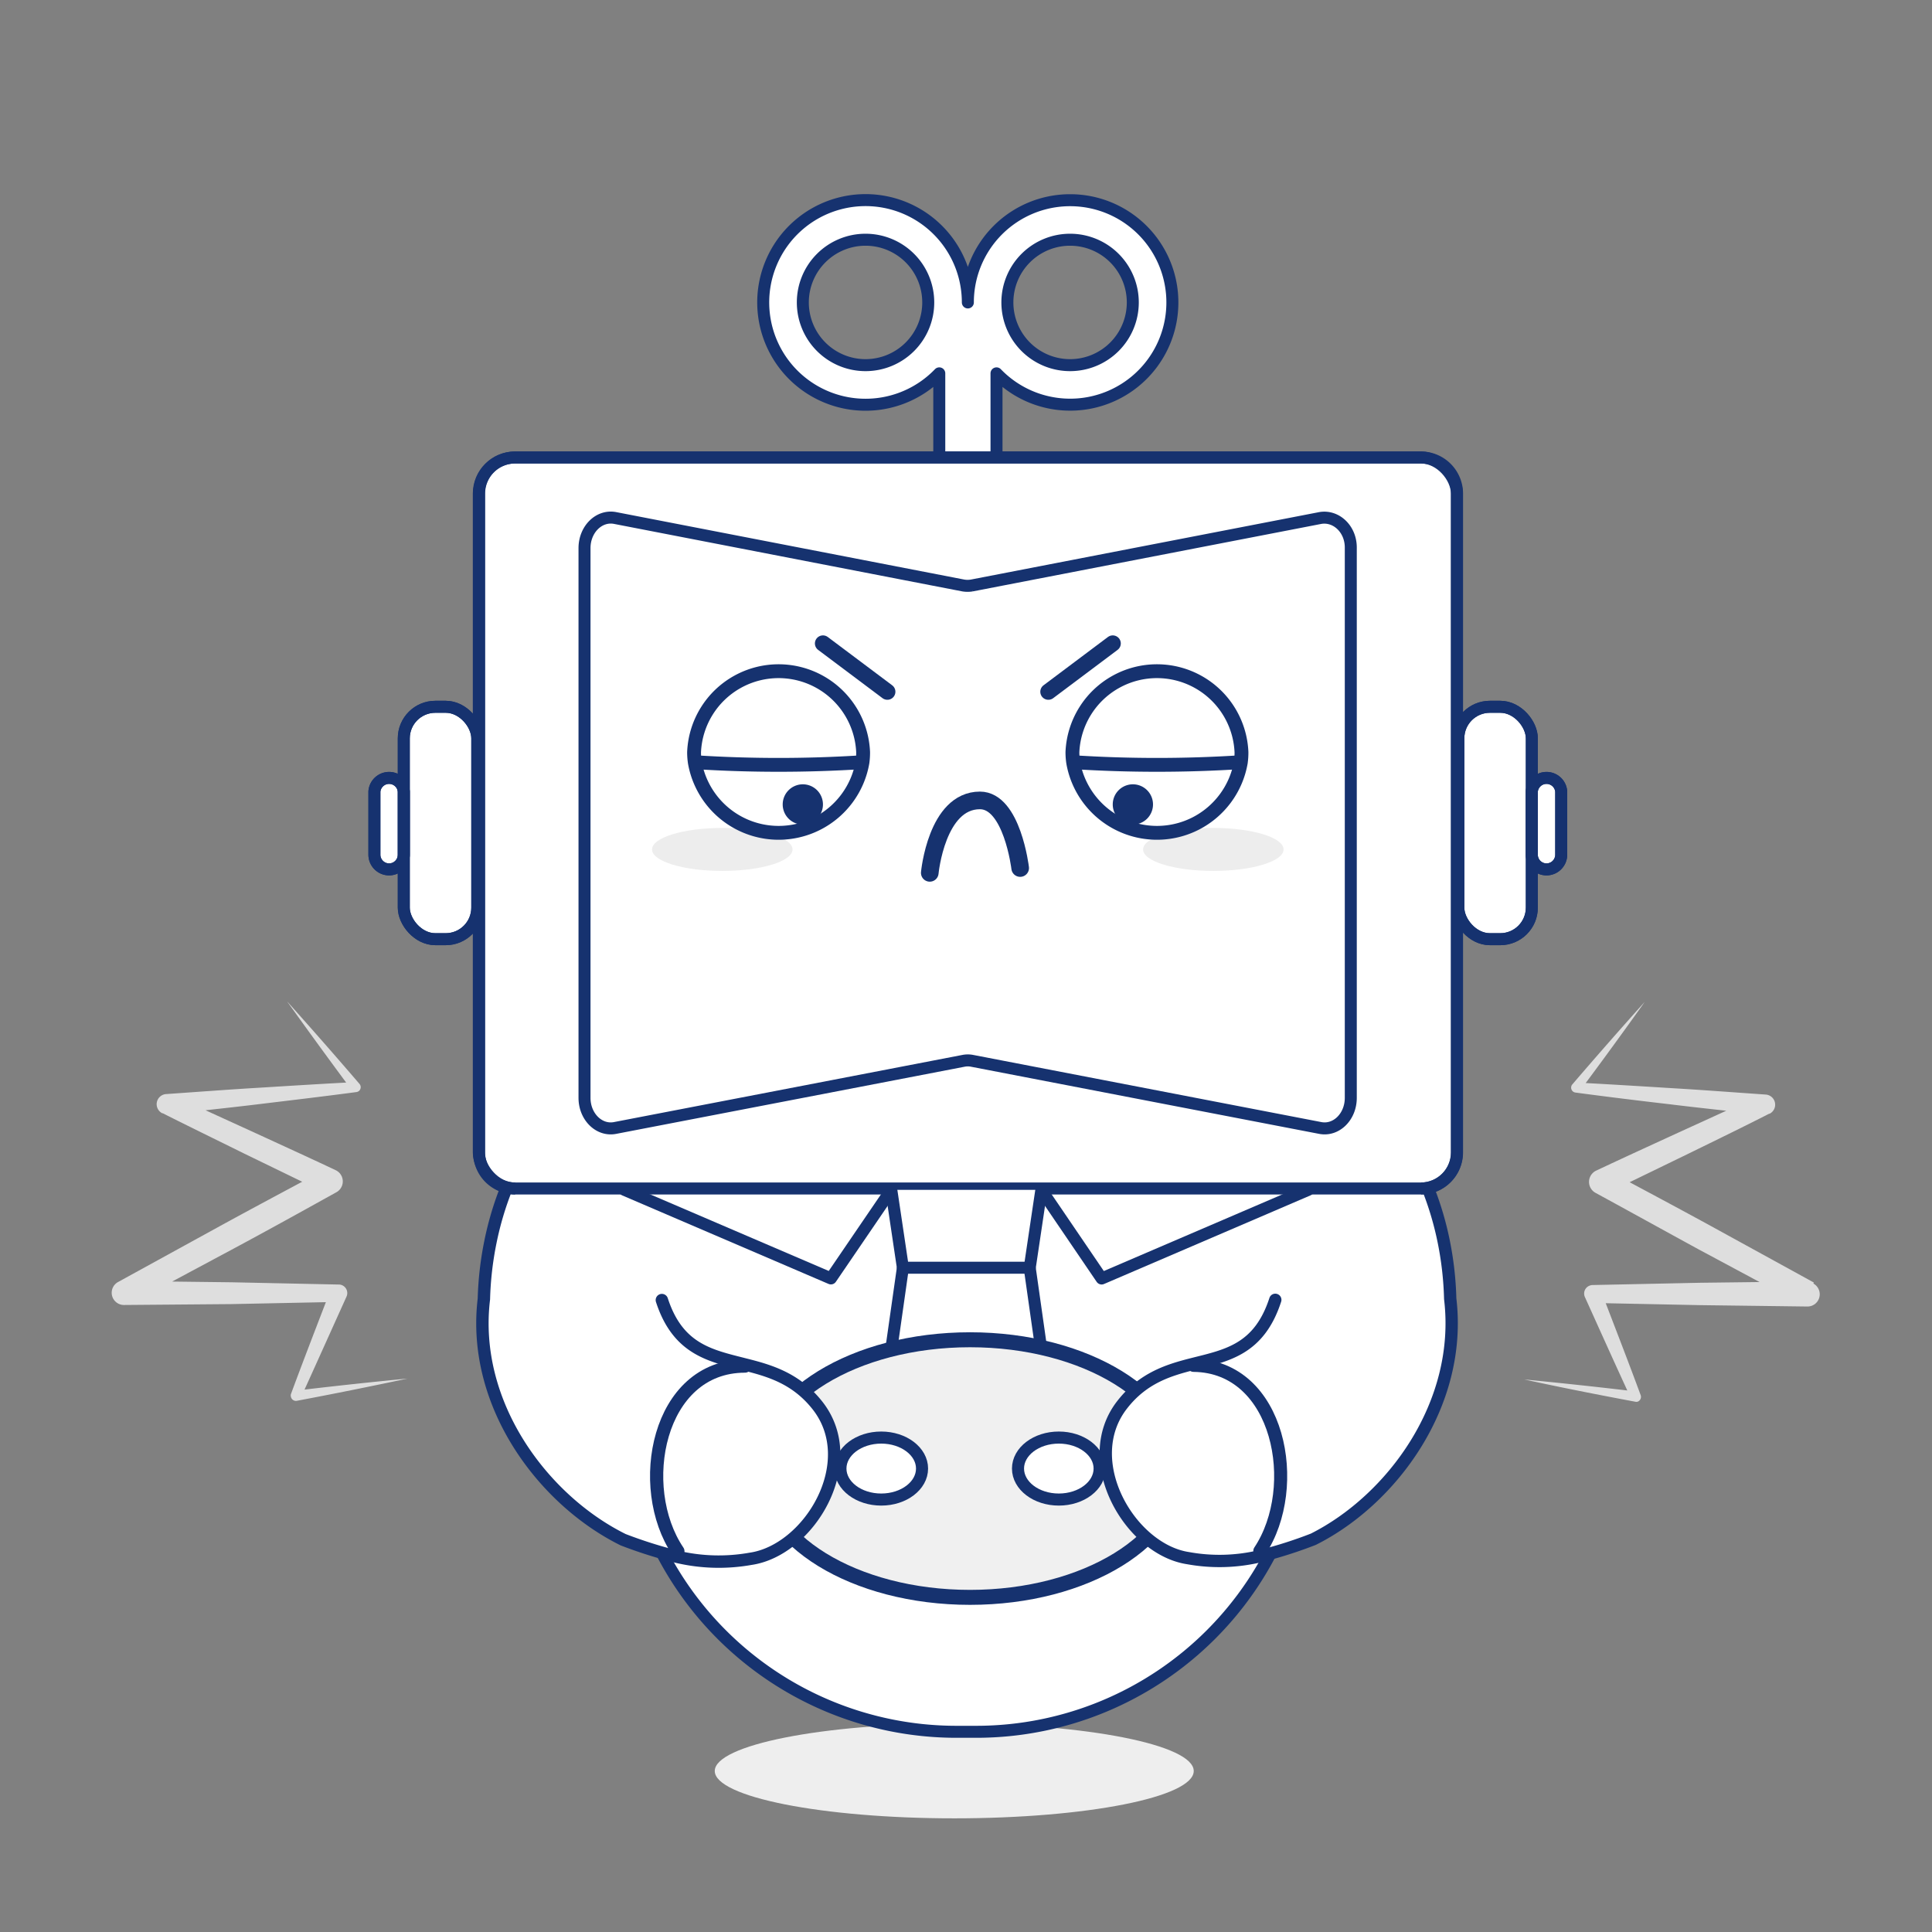 <svg viewBox="0 0 240 240" xmlns:xlink="http://www.w3.org/1999/xlink" xmlns="http://www.w3.org/2000/svg"><rect x="0" y="0" width="240" height="240" fill="#808080" stroke="none"/><defs><style>.a00a09d2-baea-425d-8161-6b16451eb712,.a3024c43-71d7-4cf1-ad72-c8277d56178b,.a8efc47e-b918-4318-bc8a-0d5c37becb19,.b1e616aa-78e2-4c92-a1ad-503aba08b5f0,.b286b6dd-078c-4848-8308-b917ad39f0b1,.bc1c980b-3521-45be-83f9-0e34184c56a5,.e12b9467-f5d0-49f1-9686-427a10a3a371,.eb50ded6-69c4-4d26-8f9d-b5efdb9c5ff6,.f7e9660a-3b8e-4d09-9fc8-71e639ecf899,.f81bf7cf-2071-461e-a43c-2a6106364a91,.fb3c3146-630c-4dc5-8174-c8b82d3a05de,.fcf2082b-e09c-40da-9967-878e17586a2d{fill:none;}.ed3168dd-2970-448e-b29a-b045f40c01d4{fill:#eee;}.f0668e56-a285-4464-8444-2aecf95f1d06{fill:#fff;}.a00a09d2-baea-425d-8161-6b16451eb712,.a3024c43-71d7-4cf1-ad72-c8277d56178b,.a8efc47e-b918-4318-bc8a-0d5c37becb19,.b1e616aa-78e2-4c92-a1ad-503aba08b5f0,.b286b6dd-078c-4848-8308-b917ad39f0b1,.e12b9467-f5d0-49f1-9686-427a10a3a371,.eb50ded6-69c4-4d26-8f9d-b5efdb9c5ff6,.f7e9660a-3b8e-4d09-9fc8-71e639ecf899,.f81bf7cf-2071-461e-a43c-2a6106364a91,.fb3c3146-630c-4dc5-8174-c8b82d3a05de,.fcf2082b-e09c-40da-9967-878e17586a2d{stroke:#16326f;}.a8efc47e-b918-4318-bc8a-0d5c37becb19,.b1e616aa-78e2-4c92-a1ad-503aba08b5f0,.b286b6dd-078c-4848-8308-b917ad39f0b1,.eb50ded6-69c4-4d26-8f9d-b5efdb9c5ff6,.f7e9660a-3b8e-4d09-9fc8-71e639ecf899,.f81bf7cf-2071-461e-a43c-2a6106364a91,.fb3c3146-630c-4dc5-8174-c8b82d3a05de{stroke-linecap:round;stroke-linejoin:round;}.fb3c3146-630c-4dc5-8174-c8b82d3a05de,.fcf2082b-e09c-40da-9967-878e17586a2d{stroke-width:1.49px;}.a00a09d2-baea-425d-8161-6b16451eb712,.a3024c43-71d7-4cf1-ad72-c8277d56178b,.e12b9467-f5d0-49f1-9686-427a10a3a371,.fcf2082b-e09c-40da-9967-878e17586a2d{stroke-miterlimit:10;}.e6e89315-aed2-4071-bbc3-5d14bf33c98c{fill:#f0f0f0;}.a00a09d2-baea-425d-8161-6b16451eb712{stroke-width:1.86px;}.e12b9467-f5d0-49f1-9686-427a10a3a371{stroke-width:1.5px;}.a8efc47e-b918-4318-bc8a-0d5c37becb19{stroke-width:1.54px;}.f81bf7cf-2071-461e-a43c-2a6106364a91{stroke-width:1.64px;}.f7e9660a-3b8e-4d09-9fc8-71e639ecf899{stroke-width:1.53px;}.eb50ded6-69c4-4d26-8f9d-b5efdb9c5ff6{stroke-width:1.62px;}.f90f4d83-3494-4548-9609-25f9c2f531d0{fill:#ededed;}.b286b6dd-078c-4848-8308-b917ad39f0b1{stroke-width:2.19px;}.f4fabf0e-015f-4c90-bcfb-e351101bb5bc{clip-path:url(#b6f5d305-c6fd-4042-9d24-204f023b7198);}.a3024c43-71d7-4cf1-ad72-c8277d56178b{stroke-width:1.72px;}.fce3820f-0d69-4e20-b99e-43feb7cc8d38{fill:#16326f;}.b70c6876-cdb7-47a1-b69c-1211956111c3{clip-path:url(#f130ea07-e0a0-459a-b84c-c7c757fd0042);}.b1e616aa-78e2-4c92-a1ad-503aba08b5f0{stroke-width:2px;}.fe5b8eb3-30a8-4e37-8210-dac860cf236e{fill:#dedede;}</style><clipPath id="b6f5d305-c6fd-4042-9d24-204f023b7198"><rect height="20" width="21" y="83.43" x="86.22" class="bc1c980b-3521-45be-83f9-0e34184c56a5"></rect></clipPath><clipPath id="f130ea07-e0a0-459a-b84c-c7c757fd0042"><rect height="20" width="21" y="83.43" x="133.22" class="bc1c980b-3521-45be-83f9-0e34184c56a5"></rect></clipPath></defs><title>缺省页小爱</title><g id="acb2509a-1f59-44a2-86e4-29769e5aa925"><path d="M148.29,220c0,3.25-13.32,5.88-29.75,5.88S88.79,223.22,88.79,220s13.32-5.89,29.75-5.89,29.75,2.64,29.75,5.89" class="ed3168dd-2970-448e-b29a-b045f40c01d4"></path></g><g id="fab1905a-e9b4-40d1-9f9d-40ddbe96825a"><path d="M132.93,24.87a12.7,12.7,0,0,0-12.7,12.7h0a12.71,12.71,0,1,0-3.55,8.81V56.91h7.11V46.38a12.7,12.7,0,1,0,9.15-21.51M107.52,45.36a7.79,7.79,0,1,1,7.79-7.79,7.79,7.79,0,0,1-7.79,7.79m25.41,0a7.79,7.79,0,1,1,7.79-7.79,7.79,7.79,0,0,1-7.79,7.79" class="f0668e56-a285-4464-8444-2aecf95f1d06"></path><path d="M132.93,24.87a12.7,12.7,0,0,0-12.7,12.7h0a12.71,12.71,0,1,0-3.55,8.81V56.91h7.11V46.38a12.7,12.7,0,1,0,9.15-21.51ZM107.52,45.36a7.79,7.79,0,1,1,7.79-7.79A7.79,7.79,0,0,1,107.52,45.36Zm25.41,0a7.79,7.79,0,1,1,7.79-7.79A7.79,7.79,0,0,1,132.93,45.36Z" class="fb3c3146-630c-4dc5-8174-c8b82d3a05de"></path><path d="M144.62,102.23a1,1,0,1,1-1-1,1,1,0,0,1,1,1" class="f0668e56-a285-4464-8444-2aecf95f1d06"></path><path d="M121.39,215.13h-2.71A41.23,41.23,0,0,1,77.58,174V147.81H162.5V174a41.23,41.23,0,0,1-41.11,41.11" class="f0668e56-a285-4464-8444-2aecf95f1d06"></path><path d="M121.39,215.13h-2.71A41.23,41.23,0,0,1,77.58,174V147.81H162.5V174A41.23,41.23,0,0,1,121.39,215.13Z" class="fcf2082b-e09c-40da-9967-878e17586a2d"></path><path d="M112.16,157.48q-1.95,13.74-3.91,27.48L120,196.62,131.82,185l-3.9-27.48" class="f0668e56-a285-4464-8444-2aecf95f1d06"></path><path d="M112.16,157.48q-1.95,13.74-3.91,27.48L120,196.62,131.82,185l-3.9-27.48" class="fcf2082b-e09c-40da-9967-878e17586a2d"></path><path d="M146.5,182.43c0,8.84-11.64,16-26,16s-26-7.16-26-16,11.64-16,26-16,26,7.16,26,16" class="e6e89315-aed2-4071-bbc3-5d14bf33c98c"></path><ellipse ry="16" rx="26" cy="182.43" cx="120.5" class="a00a09d2-baea-425d-8161-6b16451eb712"></ellipse><path d="M114.53,182.43c0,2.13-2.26,3.85-5.06,3.85s-5.07-1.72-5.07-3.85,2.27-3.85,5.07-3.85,5.06,1.72,5.06,3.85" class="f0668e56-a285-4464-8444-2aecf95f1d06"></path><ellipse ry="3.85" rx="5.07" cy="182.43" cx="109.47" class="e12b9467-f5d0-49f1-9686-427a10a3a371"></ellipse><path d="M136.59,182.43c0,2.13-2.26,3.85-5.06,3.85s-5.07-1.72-5.07-3.85,2.27-3.85,5.07-3.85,5.06,1.72,5.06,3.85" class="f0668e56-a285-4464-8444-2aecf95f1d06"></path><ellipse ry="3.85" rx="5.07" cy="182.43" cx="131.53" class="e12b9467-f5d0-49f1-9686-427a10a3a371"></ellipse><path d="M72.5,143.43c6.5,2,9.75,9.82,9.81,18.07l-.08,0c2,6.16,6.07,6.91,10.33,8l0,.15c-10.86.09-13.7,15.1-8.33,23l-.12.67a57.53,57.53,0,0,1-6.66-2.11c-9.92-4.91-18.88-16.82-17.3-29.9a40,40,0,0,1,.81-7.08,39.07,39.07,0,0,1,2-6.73h0c2.57-1.8,7.2-4.29,9.5-4.12" class="f0668e56-a285-4464-8444-2aecf95f1d06"></path><path d="M101.56,174.57c5.57,7.05-1,18-8.3,19.06a22.54,22.54,0,0,1-9.17-.26l.12-.67c-5.37-7.95-2.53-23,8.33-23l0-.16c3.11.78,6.35,1.73,9,5.08" class="f0668e56-a285-4464-8444-2aecf95f1d06"></path><rect height="50.56" width="43.68" y="143.42" x="59.95" class="bc1c980b-3521-45be-83f9-0e34184c56a5"></rect><rect height="50.56" width="43.68" y="143.42" x="59.95" class="bc1c980b-3521-45be-83f9-0e34184c56a5"></rect><path d="M82.22,161.5l0,0c2,6.16,6.06,6.91,10.32,8,3.11.78,6.35,1.73,9,5.08,5.57,7.05-1,18-8.3,19.06a22.54,22.54,0,0,1-9.17-.26,57.53,57.53,0,0,1-6.66-2.11c-9.92-4.91-18.88-16.82-17.3-29.9a41,41,0,0,1,.81-7.08,39.07,39.07,0,0,1,2-6.73" class="a8efc47e-b918-4318-bc8a-0d5c37becb19"></path><path d="M84.21,192.7c-5.37-7.95-2.53-23,8.33-23" class="f81bf7cf-2071-461e-a43c-2a6106364a91"></path><path d="M177.33,147.54c-2.53-1.8-7.57-4.28-9.83-4.11-6.4,2-9.12,9.79-9.17,18l.08,0c-2,6.16-6,6.9-10.16,7.95l0,.16c10.7.11,13.51,15.12,8.23,23.06l.13.66a54.58,54.58,0,0,0,6.55-2.09c9.76-4.9,18.57-16.8,17-29.88a40.94,40.94,0,0,0-.8-7.08,39,39,0,0,0-2-6.73Z" class="f0668e56-a285-4464-8444-2aecf95f1d06"></path><path d="M139.4,174.52c-5.48,7,1,18,8.19,19.07a21.75,21.75,0,0,0,9-.26l-.13-.66c5.28-7.94,2.47-22.95-8.23-23.06l0-.16c-3.06.77-6.25,1.73-8.85,5.07" class="f0668e56-a285-4464-8444-2aecf95f1d06"></path><rect height="50.52" width="43" y="143.42" x="137.36" class="bc1c980b-3521-45be-83f9-0e34184c56a5"></rect><rect height="50.52" width="43" y="143.42" x="137.36" class="bc1c980b-3521-45be-83f9-0e34184c56a5"></rect><path d="M158.42,161.47s0,0,0,0c-2,6.16-6,6.9-10.16,7.95-3.06.77-6.25,1.73-8.85,5.07-5.48,7,1,18,8.19,19.07a21.75,21.75,0,0,0,9-.26,54.58,54.58,0,0,0,6.55-2.09c9.76-4.9,18.57-16.8,17-29.88a40.94,40.94,0,0,0-.8-7.08,39,39,0,0,0-2-6.73" class="f7e9660a-3b8e-4d09-9fc8-71e639ecf899"></path><path d="M156.5,192.67c5.28-7.94,2.47-22.95-8.23-23.06" class="eb50ded6-69c4-4d26-8f9d-b5efdb9c5ff6"></path><path d="M110.72,147.81l-7.5,11-25.64-11" class="f0668e56-a285-4464-8444-2aecf95f1d06"></path><path d="M110.72,147.81l-7.5,11-25.64-11" class="fb3c3146-630c-4dc5-8174-c8b82d3a05de"></path><polyline points="129.36 147.81 136.85 158.82 162.5 147.81" class="f0668e56-a285-4464-8444-2aecf95f1d06"></polyline><polyline points="129.36 147.81 136.85 158.82 162.5 147.81" class="fb3c3146-630c-4dc5-8174-c8b82d3a05de"></polyline><path d="M176.5,147.64H64a4.49,4.49,0,0,1-4.48-4.48V61.31A4.49,4.49,0,0,1,64,56.83H176.5A4.49,4.49,0,0,1,181,61.31v81.85a4.49,4.49,0,0,1-4.47,4.48" class="f0668e56-a285-4464-8444-2aecf95f1d06"></path><rect rx="4.48" height="90.81" width="121.5" y="56.83" x="59.48" class="fcf2082b-e09c-40da-9967-878e17586a2d"></rect><path d="M64,147.64a4.59,4.59,0,0,1-3.17-1.32,4.46,4.46,0,0,1-1.31-3.16V61.31A4.49,4.49,0,0,1,64,56.83H176.5A4.49,4.49,0,0,1,181,61.31v81.85a4.49,4.49,0,0,1-4.47,4.48" class="fcf2082b-e09c-40da-9967-878e17586a2d"></path><path d="M164,64.35l-43.27,8.38a3.2,3.2,0,0,1-1.07,0L76.42,64.35c-2-.39-3.81,1.4-3.81,3.74v68.29c0,2.34,1.81,4.13,3.8,3.74l43.28-8.34a2.75,2.75,0,0,1,1.07,0L164,140.12c2,.39,3.8-1.4,3.8-3.74V68.09c0-2.34-1.82-4.13-3.81-3.74" class="f0668e56-a285-4464-8444-2aecf95f1d06"></path><path d="M164,64.35l-43.27,8.38a3.2,3.2,0,0,1-1.07,0L76.42,64.35c-2-.39-3.81,1.4-3.81,3.74v68.29c0,2.34,1.81,4.13,3.8,3.74l43.28-8.34a2.75,2.75,0,0,1,1.07,0L164,140.12c2,.39,3.8-1.4,3.8-3.74V68.09C167.84,65.75,166,64,164,64.35Z" class="fcf2082b-e09c-40da-9967-878e17586a2d"></path><path d="M185.08,116.67h1.29a3.93,3.93,0,0,0,3.92-3.92v-21a3.93,3.93,0,0,0-3.92-3.92h-1.29a3.94,3.94,0,0,0-3.92,3.92v21a3.94,3.94,0,0,0,3.92,3.92" class="f0668e56-a285-4464-8444-2aecf95f1d06"></path><rect rx="3.92" height="28.87" width="9.13" y="87.8" x="181.16" class="fb3c3146-630c-4dc5-8174-c8b82d3a05de"></rect><path d="M192.12,108h0a1.83,1.83,0,0,0,1.82-1.82V98.33a1.83,1.83,0,0,0-3.65,0v7.81a1.83,1.83,0,0,0,1.83,1.82" class="f0668e56-a285-4464-8444-2aecf95f1d06"></path><path d="M192.12,108h0a1.83,1.83,0,0,0,1.82-1.82V98.33a1.83,1.83,0,0,0-3.65,0v7.81A1.83,1.83,0,0,0,192.12,108Z" class="fb3c3146-630c-4dc5-8174-c8b82d3a05de"></path><path d="M55.37,116.67H54.08a3.93,3.93,0,0,1-3.92-3.92v-21a3.93,3.93,0,0,1,3.92-3.92h1.29a3.94,3.94,0,0,1,3.92,3.92v21a3.94,3.94,0,0,1-3.92,3.92" class="f0668e56-a285-4464-8444-2aecf95f1d06"></path><rect rx="3.92" height="28.87" width="9.13" y="87.8" x="50.16" class="fb3c3146-630c-4dc5-8174-c8b82d3a05de"></rect><path d="M48.33,108h0a1.83,1.83,0,0,1-1.82-1.82V98.33a1.83,1.83,0,0,1,3.65,0v7.81A1.83,1.83,0,0,1,48.33,108" class="f0668e56-a285-4464-8444-2aecf95f1d06"></path><path d="M48.33,108h0a1.83,1.83,0,0,1-1.82-1.82V98.33a1.83,1.83,0,0,1,3.65,0v7.81A1.83,1.83,0,0,1,48.33,108Z" class="fb3c3146-630c-4dc5-8174-c8b82d3a05de"></path><rect rx="3.92" height="28.87" width="9.13" y="87.8" x="50.16" class="fb3c3146-630c-4dc5-8174-c8b82d3a05de"></rect><path d="M48.33,108h0a1.83,1.83,0,0,1-1.82-1.82V98.33a1.83,1.83,0,0,1,3.65,0v7.81A1.83,1.83,0,0,1,48.33,108Z" class="fb3c3146-630c-4dc5-8174-c8b82d3a05de"></path><rect rx="3.92" height="28.87" width="9.13" y="87.8" x="181.16" class="fb3c3146-630c-4dc5-8174-c8b82d3a05de"></rect><path d="M192.12,108h0a1.83,1.83,0,0,0,1.82-1.82V98.33a1.83,1.83,0,0,0-3.65,0v7.81A1.83,1.83,0,0,0,192.12,108Z" class="fb3c3146-630c-4dc5-8174-c8b82d3a05de"></path><path d="M129.36,147.81l-1.44,9.67H112.16l-1.44-9.67" class="f0668e56-a285-4464-8444-2aecf95f1d06"></path><path d="M129.36,147.81l-1.44,9.67H112.16l-1.44-9.67" class="fb3c3146-630c-4dc5-8174-c8b82d3a05de"></path><path d="M98.45,105.52c0,1.48-3.9,2.67-8.72,2.67S81,107,81,105.52s3.91-2.67,8.73-2.67,8.72,1.19,8.72,2.67" class="f90f4d83-3494-4548-9609-25f9c2f531d0"></path><path d="M159.45,105.52c0,1.48-3.9,2.67-8.72,2.67S142,107,142,105.52s3.91-2.67,8.73-2.67,8.72,1.19,8.72,2.67" class="f90f4d83-3494-4548-9609-25f9c2f531d0"></path><path d="M115.5,108.43s.84-9,6.23-9c4,0,5,8.4,5,8.4" class="b286b6dd-078c-4848-8308-b917ad39f0b1"></path><g class="f4fabf0e-015f-4c90-bcfb-e351101bb5bc"><g class="f4fabf0e-015f-4c90-bcfb-e351101bb5bc"><path d="M96.72,83.43a10.25,10.25,0,0,1,10.5,10,8.7,8.7,0,0,1-.08,1.26,163.78,163.78,0,0,1-20.83,0,8.69,8.69,0,0,1-.09-1.26,10.26,10.26,0,0,1,10.5-10" class="f0668e56-a285-4464-8444-2aecf95f1d06"></path><path d="M86.31,94.68a162.88,162.88,0,0,0,20.83,0,10.57,10.57,0,0,1-20.83,0" class="f0668e56-a285-4464-8444-2aecf95f1d06"></path></g></g><path d="M86.31,94.68a8.45,8.45,0,0,1-.09-1.25,10.51,10.51,0,0,1,21,0,8.7,8.7,0,0,1-.08,1.26,10.57,10.57,0,0,1-20.83,0Z" class="a3024c43-71d7-4cf1-ad72-c8277d56178b"></path><path d="M86.31,94.68a162.88,162.88,0,0,0,20.83,0h.08" class="a3024c43-71d7-4cf1-ad72-c8277d56178b"></path><path d="M102.23,99.93a2.5,2.5,0,1,1-2.5-2.5,2.5,2.5,0,0,1,2.5,2.5" class="fce3820f-0d69-4e20-b99e-43feb7cc8d38"></path><g class="b70c6876-cdb7-47a1-b69c-1211956111c3"><g class="b70c6876-cdb7-47a1-b69c-1211956111c3"><path d="M143.72,83.43a10.26,10.26,0,0,0-10.5,10,8.69,8.69,0,0,0,.09,1.26,163.78,163.78,0,0,0,20.83,0,8.7,8.7,0,0,0,.08-1.26,10.25,10.25,0,0,0-10.5-10" class="f0668e56-a285-4464-8444-2aecf95f1d06"></path><path d="M154.14,94.68a162.88,162.88,0,0,1-20.83,0,10.57,10.57,0,0,0,20.83,0" class="f0668e56-a285-4464-8444-2aecf95f1d06"></path></g></g><path d="M154.14,94.68a8.47,8.47,0,0,0,.08-1.25,10.51,10.51,0,0,0-21,0,8.69,8.69,0,0,0,.09,1.26,10.57,10.57,0,0,0,20.83,0Z" class="a3024c43-71d7-4cf1-ad72-c8277d56178b"></path><path d="M154.14,94.68a162.88,162.88,0,0,1-20.83,0h-.09" class="a3024c43-71d7-4cf1-ad72-c8277d56178b"></path><path d="M138.23,99.93a2.5,2.5,0,1,0,2.5-2.5,2.5,2.5,0,0,0-2.5,2.5" class="fce3820f-0d69-4e20-b99e-43feb7cc8d38"></path><line y2="85.93" x2="110.23" y1="79.93" x1="102.23" class="b1e616aa-78e2-4c92-a1ad-503aba08b5f0"></line><line y2="85.93" x2="130.23" y1="79.93" x1="138.23" class="b1e616aa-78e2-4c92-a1ad-503aba08b5f0"></line><path d="M225.32,159.32h0l-12.75-7c-3.36-1.84-6.75-3.65-10.13-5.46l7.33-3.56c3.35-1.64,6.71-3.27,10-4.95l.06,0a1.26,1.26,0,0,0-.49-2.38c-3.91-.27-7.82-.57-11.74-.8-3.54-.22-7.08-.44-10.62-.63q3.72-5,7.34-10.09-4.56,5.08-9,10.26a.55.55,0,0,0-.14.32.61.61,0,0,0,.52.69h0c3.89.52,7.79,1,11.68,1.45,2.35.29,4.71.55,7.06.81l-6,2.74c-3.39,1.56-6.79,3.11-10.16,4.7a1.55,1.55,0,0,0-.08,2.76c4.26,2.32,8.5,4.67,12.77,7l7.61,4.08-7.39.09-13.31.28h-.07a1.18,1.18,0,0,0-.4.1,1.05,1.05,0,0,0-.53,1.39c1.75,3.87,3.49,7.75,5.27,11.61q-6.39-.75-12.8-1.37c4.58,1,9.16,1.9,13.75,2.76a.66.66,0,0,0,.34,0,.64.64,0,0,0,.37-.81l0,0c-1.41-3.82-2.88-7.62-4.34-11.42l11.74.24,13.32.17a1.52,1.52,0,0,0,.74-2.85Z" class="fe5b8eb3-30a8-4e37-8210-dac860cf236e"></path><path d="M43.05,161.06a1.12,1.12,0,0,0,.09-.41,1.06,1.06,0,0,0-1-1.08h-.06l-13.31-.28-7.39-.09L29,155.12c4.27-2.29,8.51-4.64,12.76-7a1.54,1.54,0,0,0-.07-2.76c-3.37-1.59-6.77-3.14-10.16-4.7l-6-2.74c2.36-.26,4.72-.52,7.07-.81,3.89-.47,7.79-.93,11.68-1.45h0a.7.7,0,0,0,.32-.14.63.63,0,0,0,.06-.87q-4.44-5.17-9-10.26,3.63,5.08,7.34,10.09c-3.54.19-7.08.41-10.62.63-3.92.23-7.83.53-11.75.8a1.26,1.26,0,0,0-.48,2.38l.06,0c3.33,1.68,6.69,3.31,10,4.95l7.33,3.56c-3.38,1.81-6.77,3.62-10.13,5.46l-12.75,7h0a1.52,1.52,0,0,0,.75,2.85L28.74,162l11.74-.24c-1.46,3.8-2.93,7.6-4.34,11.42l0,0a.61.61,0,0,0,0,.33.63.63,0,0,0,.74.5c4.59-.86,9.17-1.79,13.75-2.76q-6.42.62-12.8,1.37C39.56,168.81,41.3,164.93,43.05,161.06Z" class="fe5b8eb3-30a8-4e37-8210-dac860cf236e"></path></g></svg>